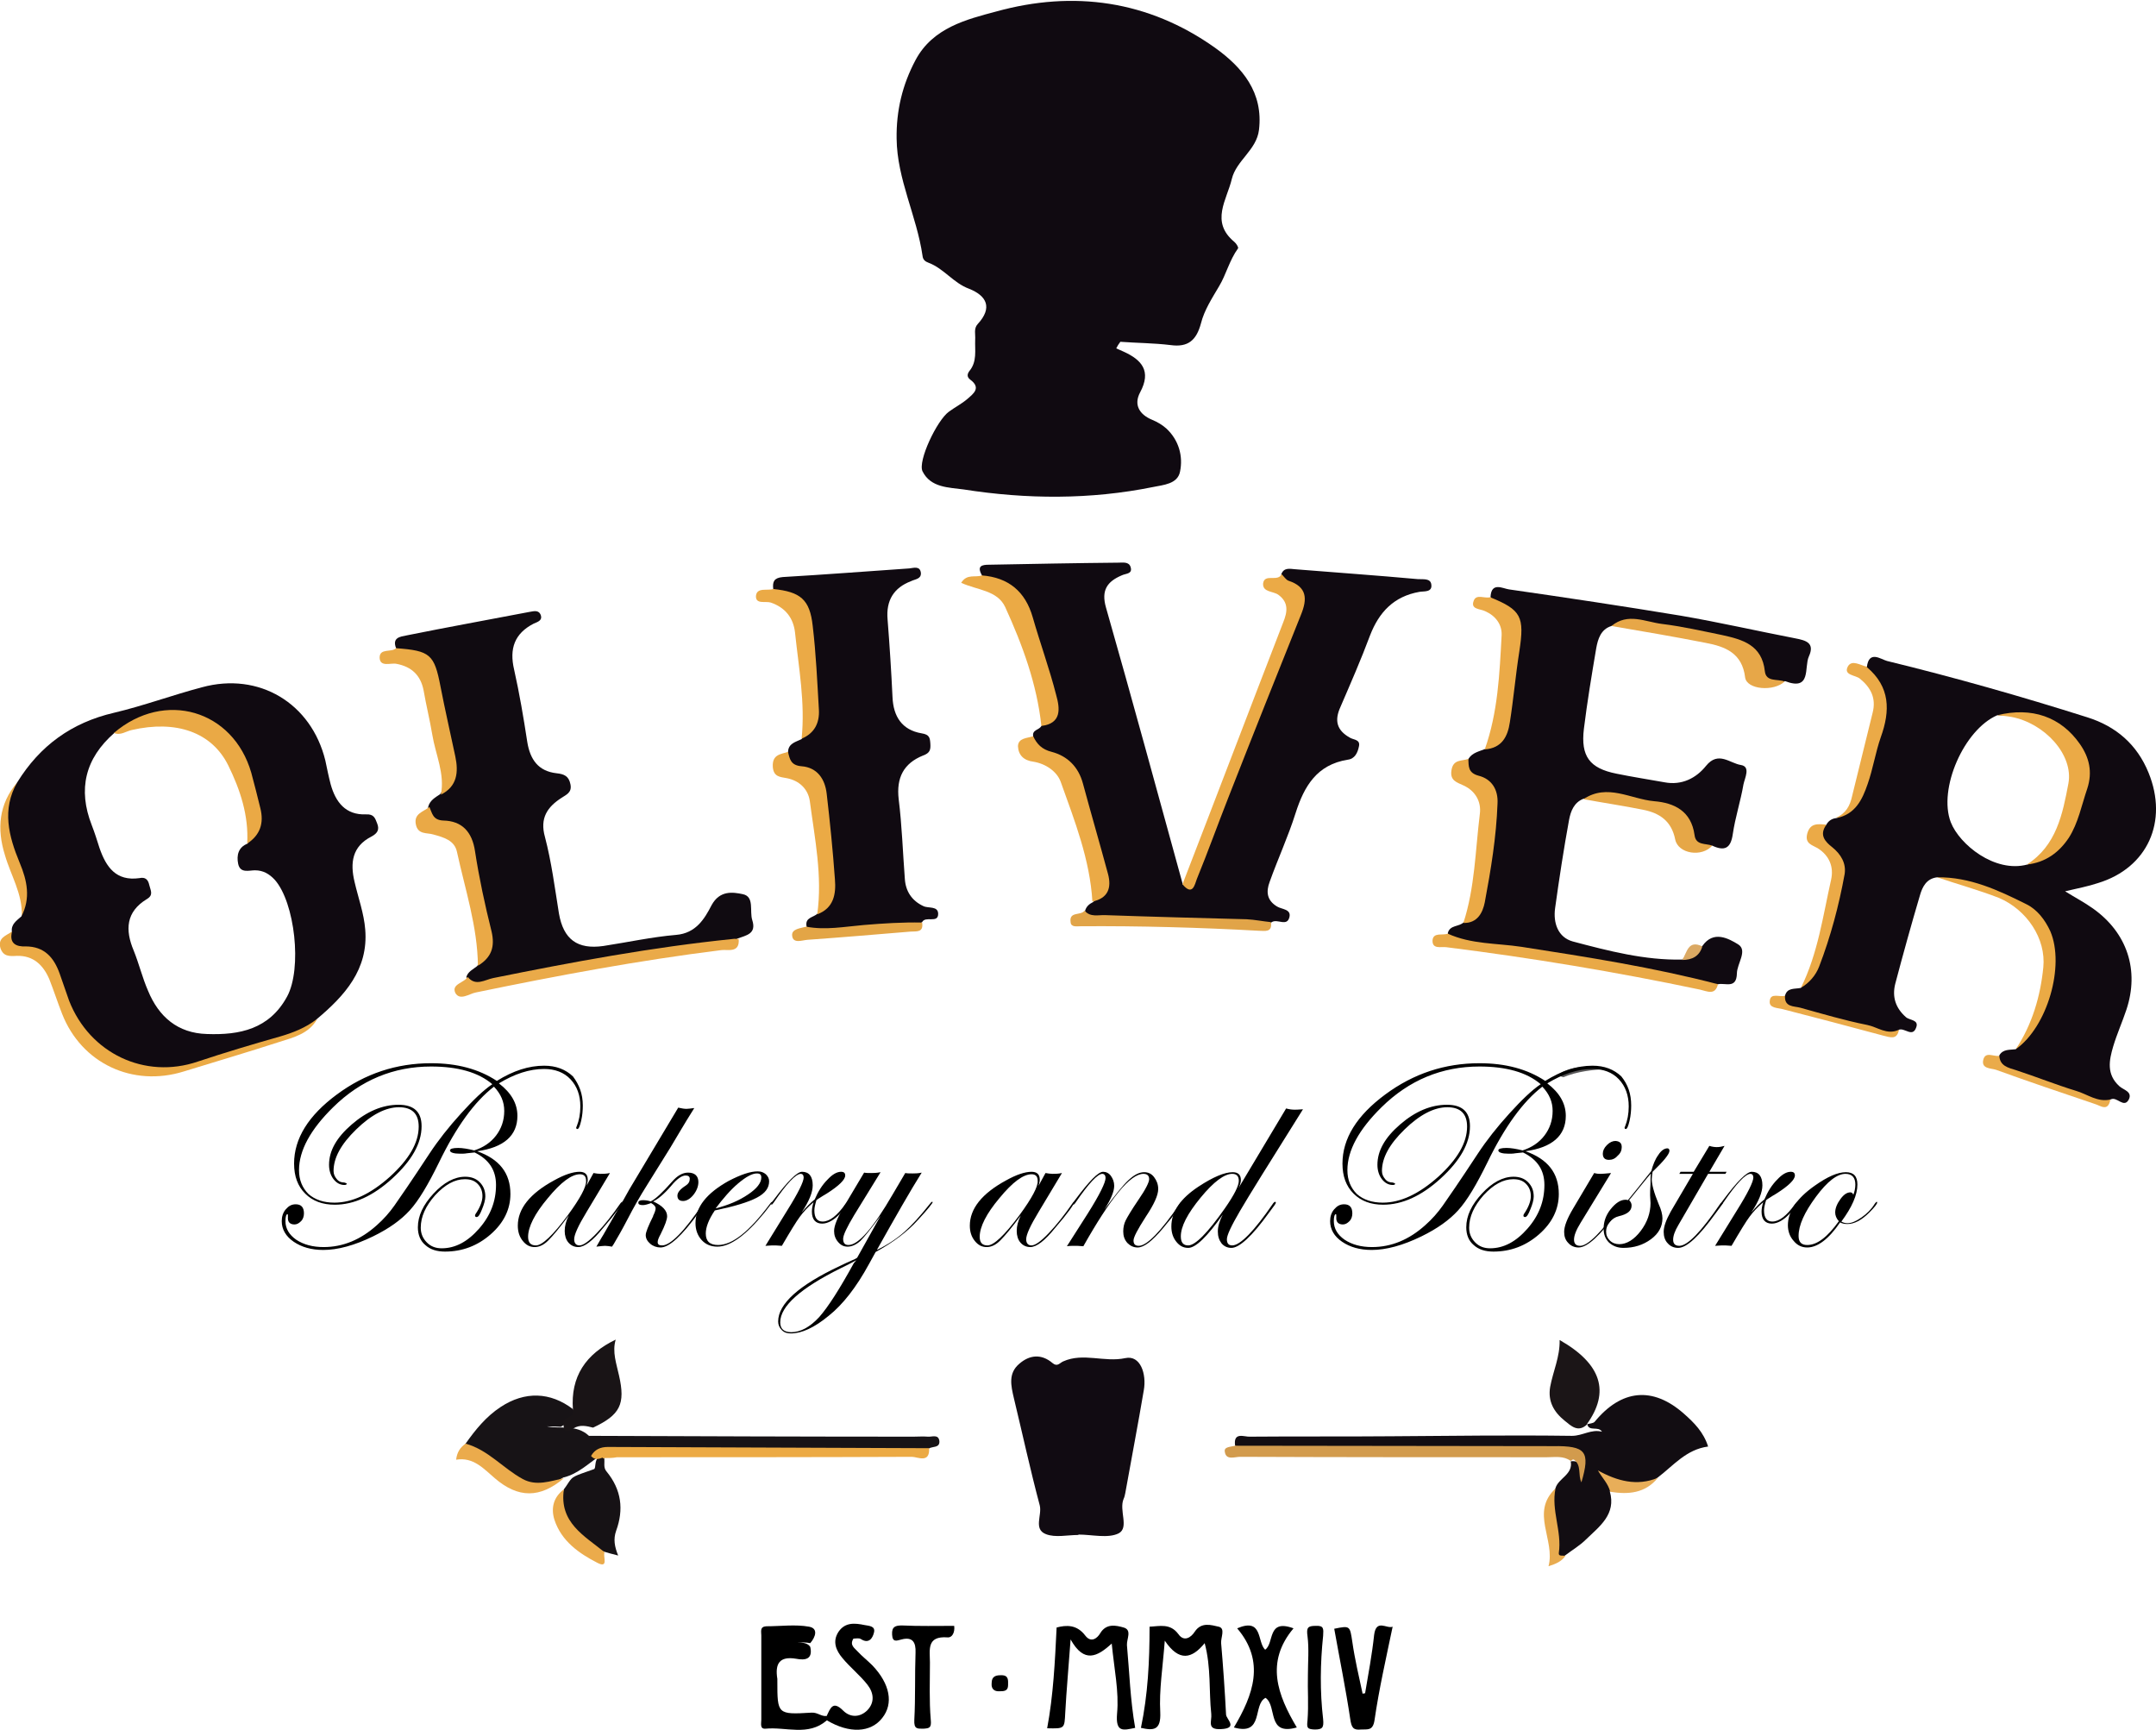 <?xml version="1.0" encoding="utf-8"?>
<!-- Generator: Adobe Illustrator 22.0.1, SVG Export Plug-In . SVG Version: 6.00 Build 0)  -->
<svg version="1.1" id="Capa_1" xmlns="http://www.w3.org/2000/svg" xmlns:xlink="http://www.w3.org/1999/xlink" x="0px" y="0px"
	 viewBox="0 0 524.2 420.6" style="enable-background:new 0 0 524.2 420.6;" xml:space="preserve">
<style type="text/css">
	.st0{fill:#100A11;}
	.st1{fill:#100B11;}
	.st2{fill:#110B12;}
	.st3{fill:#120D12;}
	.st4{fill:#171316;}
	.st5{fill:#EBAA45;}
	.st6{fill:#D29B4D;}
	.st7{fill:#EBAA46;}
	.st8{fill:#161215;}
	.st9{fill:#EAAA49;}
	.st10{fill:#E9A947;}
	.st11{fill:#191416;}
	.st12{fill:#EAA946;}
	.st13{fill:#1B1517;}
	.st14{fill:#EAAA46;}
	.st15{fill:#EBAA47;}
	.st16{fill:#ECAA44;}
	.st17{fill:#E7A748;}
	.st18{fill:#E1A448;}
	.st19{fill:#E6A747;}
	.st20{fill:#EBAB4C;}
	.st21{fill:#EAAA48;}
	.st22{fill:#EAAB4A;}
	.st23{fill:#E3A546;}
	.st24{fill:#EBAB4B;}
	.st25{fill:#E8AB4F;}
	.st26{fill:#E8AE59;}
	.st27{fill:#595859;}
	.st28{fill:#DBA963;}
	.st29{fill:#EAA945;}
</style>
<path class="st0" d="M271.4,84.7c0.6,0.3,1.2,0.5,1.8,0.8c4.4,2,6.8,4.7,4,9.9c-1.6,3-0.2,5.4,3,6.7c1.2,0.5,2.4,1.2,3.4,2.1
	c3,2.8,4.1,6.7,3.3,10.5c-0.6,3-4.1,3.2-6.5,3.7c-15.3,3.1-30.8,3-46.1,0.6c-3.6-0.5-8-0.4-10-4.4c-1.2-2.5,3.5-12.4,6.4-14.5
	c1.5-1.1,3.1-1.9,4.5-3.1c1.5-1.3,3.4-2.7,0.7-4.7c-0.8-0.6-0.8-1.3-0.2-2.1c1.9-2.3,1.3-5,1.4-7.6c0.1-1.3-0.4-2.7,0.6-3.8
	c3.7-4,2.2-6.9-2.1-8.6c-3.8-1.4-6.1-4.9-9.8-6.3c-0.8-0.3-1.4-0.7-1.5-1.7c-1.4-9.7-6.2-18.6-6.3-28.5c-0.1-6.8,1.4-13.1,4.6-19.1
	c4.2-7.9,12.5-9.9,19.6-11.8c18.8-5.2,37-2.7,53.2,8.8c6.7,4.8,11.8,10.9,10.7,20c-0.6,4.9-5.5,7.4-6.6,11.9
	c-1.2,5.1-5.3,10.4,0.6,15.3c0.5,0.4,1.1,1.4,0.9,1.6c-2.1,2.9-2.9,6.4-4.6,9.2c-1.7,2.9-3.6,5.8-4.4,9c-1.1,4.1-3.1,5.9-7.4,5.3
	c-4.1-0.5-8.2-0.5-12.2-0.8C272,83.6,271.7,84.1,271.4,84.7z"/>
<path class="st0" d="M251.2,179c-0.3-1.6,1.5-1.5,2-2.5c2.4-2.3,2.9-5,2-8.2c-1.7-5.9-3.2-11.8-5.3-17.6c-1.6-4.5-4-7.9-8.9-9.2
	c-1-0.2-1.9-0.7-2.3-1.7c-1.2-2.2,0-2.5,1.8-2.5c10.5-0.2,20.9-0.4,31.4-0.5c1.1,0,2.6-0.3,3,1.1c0.5,1.7-1.2,1.5-2.2,2
	c-3.5,1.5-5,3.6-3.8,7.8c6.4,22.4,12.5,44.9,18.7,67.4c2.7-1.1,3.2-3.7,4-6c7-18.9,14-37.7,22.2-56.1c2.5-5.5,0.6-9.3-2.3-13.3
	c0.6-1.8,2.1-1.4,3.4-1.3c9.9,0.8,19.9,1.5,29.8,2.4c1.2,0.1,3.1-0.3,3.3,1.3c0.3,2-1.9,1.6-2.9,1.8c-6.2,1.1-9.8,4.9-12,10.6
	c-2.2,5.9-4.7,11.6-7.2,17.4c-1.5,3.3-0.9,5.7,2.4,7.5c0.9,0.5,2.5,0.4,2.1,2.1c-0.3,1.5-1,3-2.7,3.2c-7.5,1.2-10.6,6.4-12.7,13
	c-1.8,5.7-4.3,11.1-6.3,16.7c-0.9,2.4-0.7,4.5,1.8,6c1.1,0.7,3.5,0.6,3,2.6c-0.6,2.4-2.9,0.3-4.3,1.2c-0.8,0.8-1.8,0.7-2.8,0.7
	c-12.5-0.1-25-1.1-37.6-1.1c-1.9,0-4.1,0.1-5-2.3c0.3-1.1,1-1.7,2-2.2c2.5-2.3,2.8-5,2.1-8.1c-1.4-6-3.2-11.8-4.8-17.7
	c-1.3-4.6-4-8-8.5-9.6C252.1,182.9,250.7,181.7,251.2,179z"/>
<path class="st0" d="M391.8,152.2c-2.6,0.8-3.3,3.2-3.7,5.4c-1.1,6.5-2.2,13.1-3,19.6c-0.8,6.7,1.4,9.6,7.9,10.9
	c3.9,0.8,7.8,1.4,11.7,2.1c4.2,0.8,7.7-1,10.1-4c3-3.7,5.8-0.6,8.5-0.2c2.4,0.4,0.9,3.2,0.6,4.7c-0.7,4.1-2,8-2.6,12.1
	c-0.5,3.5-2,4.2-5,2.8c-2.9,1.3-4.5-0.3-5.4-2.7c-1.6-4.2-4.9-6.1-9-6.8c-5.6-1-11-3.3-16.9-1.9c-2.3,0.9-3.1,3-3.5,5.1
	c-1.3,7.1-2.4,14.3-3.4,21.5c-0.5,3.6,0.7,7.1,4.3,8.1c8.7,2.3,17.5,4.6,26.6,4.4c1.6-1.1,3.1-2.4,4.9-3.3c2.7-3.9,6.4-1.8,8.7-0.4
	c2.4,1.5-0.3,4.7-0.3,7.1c-0.1,3.8-2.8,2.2-4.6,2.6c-5.6,0.9-10.7-1.4-15.9-2.5c-13.8-2.8-27.7-4.6-41.6-6.7
	c-2.8-0.4-6.5,0.5-8.2-3.2c0.5-2.1,2.8-1.5,3.9-2.7c2.8-2,3.9-5,4.4-8.1c0.9-5.7,1.7-11.4,2.4-17.2c0.5-4-0.1-7.6-4.3-9.6
	c-2.1-1-2.7-2.8-1.3-4.9c0.9-1.4,2.5-1.7,4-2.3c2.9-1.8,4.1-4.6,4.8-7.7c1.4-6.4,1.9-13,2.7-19.6c0.4-3-0.6-5.5-3.5-7
	c-1.2-0.6-2.4-1.1-2.7-2.7c0.2-3.7,3-2,4.5-1.8c13.9,2,27.9,4.1,41.8,6.4c9.3,1.6,18.5,3.7,27.8,5.5c2.6,0.5,4.8,1.1,3.3,4.4
	c-1.2,2.6,0.7,8.5-5.8,6c-3.3,1.4-5.1-0.3-6-3.2c-1.1-3.1-3.4-5-6.3-5.9c-8.9-2.5-18-4.2-27.3-5
	C393.4,151.6,392.5,151.9,391.8,152.2z"/>
<path class="st1" d="M96.3,157.6c-1-2.6,1-2.8,2.5-3.1c9.9-2,19.9-3.8,29.8-5.7c1.2-0.2,2.4-0.6,2.9,0.8c0.4,1.2-0.7,1.6-1.7,2
	c-4.7,2.4-6,6.1-4.8,11.2c1.3,5.8,2.3,11.7,3.2,17.6c0.7,4.3,2.7,7.1,7.1,7.6c1.9,0.2,3,0.7,3.4,2.7c0.4,2-1,2.5-2.2,3.3
	c-3.4,2.2-5.3,4.9-4,9.5c1.6,6.1,2.4,12.4,3.4,18.6c1.1,6.3,4.5,8.8,10.8,7.9c5.9-0.9,11.8-2.2,17.7-2.7c4.8-0.4,6.9-3.9,8.6-7.2
	c2-3.7,5.2-3.2,7.6-2.7c2.9,0.6,1.6,4.1,2.3,6.3c1.1,3.4-1.5,3.7-3.6,4.5c-4,2.6-8.7,1.8-13,2.5c-15.9,2.5-31.7,5.3-47.5,8.5
	c-1.8,0.4-4.7,2.3-5.4-1.7c0.4-1.3,1.6-1.8,2.6-2.6c1.1-1.5,1.9-3.3,1.8-5.1c-0.6-8.6-2.4-17-4.9-25.2c-0.7-2.4-3-3.4-5.4-3.9
	c-2.4-0.6-3.9-1.8-3.4-4.5c0.4-1.6,1.7-2.3,2.9-3.1c2.3-2.9,2.7-6.2,2-9.8c-1.1-5.8-2.5-11.6-3.7-17.4c-0.7-3.6-2.4-6.1-6.2-6.7
	C98.2,159,97.1,158.5,96.3,157.6z"/>
<path class="st0" d="M191.6,182.8c0.1-2.1,1.9-2.4,3.3-3.1c2.3-3.4,3.1-7.2,2.8-11.3c-0.4-4.9-1.1-9.8-1.2-14.8
	c-0.1-5.7-4.4-8-8.5-10.4c-0.2-1.8,0.2-2.7,2.3-2.9c10.3-0.6,20.6-1.4,30.8-2.1c1-0.1,2.6-0.7,2.8,1.1c0.1,1.5-1.4,1.5-2.4,2
	c-4.2,1.6-6.1,4.7-5.7,9.3c0.5,6.3,0.9,12.6,1.2,18.9c0.2,4.7,2.3,8,7.1,8.8c1.9,0.3,2,1.1,2.1,2.5c0.1,1.5-0.1,2.3-1.8,2.9
	c-4.7,1.9-6.5,5.4-5.9,10.6c0.8,6.4,1,12.9,1.5,19.4c0.2,3,1.7,5.3,4.5,6.6c1.2,0.6,3.6-0.1,3.6,1.9c0,2.4-3.1,0.4-3.9,2
	c-2.8,2-6.1,1.1-9.1,1.4c-5.1,0.5-10.1,1.1-15.2,1.3c-1.6,0.1-3.4,0.8-3.8-1.7c-0.4-2.2,1.7-2.1,2.7-3.1c2.4-2.4,3.2-5.5,2.8-8.7
	c-0.8-6.3-0.6-12.6-1.8-18.9c-0.6-3.4-2-5.9-5.5-7C191.9,186.9,190.6,185.5,191.6,182.8z"/>
<path class="st2" d="M262.2,373.2c-2.7,0-5.6,0.7-7.9-0.2c-3.1-1.2-0.9-4.6-1.5-7c-2.3-8.6-4.2-17.4-6.3-26.1c-0.7-3-1.4-6,1.3-8.3
	c2.5-2.2,5.4-2.5,8.1-0.2c1.2,1,1.7,0,2.6-0.4c4.9-2.2,10,0.3,15.1-0.8c3.7-0.8,5.2,3.9,4.5,7.8c-1.4,8.3-3,16.6-4.5,25
	c-0.1,0.5-0.2,1-0.4,1.4c-1.2,2.8,1.4,7-1.2,8.4c-2.6,1.3-6.5,0.3-9.8,0.3C262.2,373.1,262.2,373.1,262.2,373.2z"/>
<path class="st3" d="M300.3,351.5c-0.5-3.5,2.3-2.1,3.6-2.2c11.5-0.1,22.9,0,34.4-0.1c14.6-0.1,29.3-0.3,43.9-0.1
	c2.6,0,4.7-1.7,7.3-1c-0.9-1.5-3.2,0.1-3.6-1.9l-0.1,0.1c0.6-0.2,1.5-0.2,1.9-0.6c6.5-7.9,14.1-8.7,21.7-2c2.5,2.2,4.8,4.5,5.9,8
	c-5.3,0.7-8.4,4.6-12.2,7.5c-3,2.3-6.4,2.8-9.9,1.4c-3.1-1.3-0.8,1.7-1.8,2c1.6,5.6-2.5,8.5-5.8,11.7c-1.5,1.5-3.4,2.6-5.1,3.9
	c-0.9,0.4-2.4,0.9-2.4-0.3c-0.2-5.4-2.8-10.8,0.1-16.1c0.7-2.4,4.3-3.3,3.7-6.5c1.2-0.2,2,0.2,2.9,1.4c-0.6-4-3.6-4-6.6-4
	c-20.8,0-41.5,0-62.3,0c-3.5,0-7,0-10.5,0C303.7,352.8,301.8,352.9,300.3,351.5z"/>
<path class="st4" d="M113.2,351c2.4-3.4,5-6.6,8.5-8.9c5.9-3.9,12.1-3.7,17.6,0.5c1.9,3.3-1.5,3.1-2.9,4.3c-1.3-0.1-2.6-0.1-3.4-0.1
	c3.1,0.7,7.1-0.6,10.2,2.3c26.3,0.1,52.6,0.2,78.9,0.2c1.2,0,2.3-0.1,3.5,0c1,0.1,2.6-0.7,2.8,1.1c0.1,1.7-1.7,1.2-2.6,1.8
	c-1.9,1.6-4.1,1-6.2,1c-22.6,0-45.2,0-67.9,0c-2,0-4-0.5-5.8,0.7c-2.8,1.9-5.3,4.4-8.8,5.3l-0.1,0c-5.1,3.2-10,3-14.6-1.1
	c-2.4-2.1-4.9-4-8-4.9C113.7,353.1,112.1,352.7,113.2,351z"/>
<path class="st5" d="M2.9,226.5c0.8,1.4,1.1,2.9,3.6,2.4c4.3-0.9,6.9,1.6,8.5,5.2c1.1,2.4,1.9,4.9,2.8,7.4
	c4.9,13.3,17.2,19.5,30.5,15.3c9.6-3,19.2-6,28.8-9c-2,3.5-5.6,4.4-9.1,5.5c-7.7,2.5-15.5,4.8-23.3,7.2c-12.5,3.9-24.9-2-29.6-14
	c-1.1-2.8-2-5.6-3.1-8.4c-1.5-3.5-3.9-5.8-7.9-5.7c-1.8,0.1-3.3,0.2-4-1.9C-0.6,228,1.5,227.5,2.9,226.5z"/>
<path class="st6" d="M300.3,351.5c25.6,0,51.2,0.1,76.8,0.1c0.2,0,0.3,0,0.5,0c8-0.1,9.1,1.3,6.9,8.8c-0.9-1.8,0.1-4.1-1.8-5.5
	c-0.1-0.1-0.3,0-0.4,0c-0.1,0.1-0.2,0.2-0.4,0.3c-1.8-1.3-3.8-0.9-5.8-0.9c-24.9,0-49.8,0-74.6-0.1c-1.3,0-3.4,0.9-3.7-1.2
	C297.5,351.7,299.3,351.8,300.3,351.5z"/>
<path class="st7" d="M311.6,139.6c0.6,0.6,1.1,1.4,1.7,1.6c4.5,1.5,4.6,4.4,3,8.3c-5.9,14.7-11.8,29.5-17.6,44.3
	c-2.6,6.6-5,13.3-7.7,19.9c-0.5,1.3-1,4.3-3.5,1.3c8.2-21.2,16.3-42.5,24.5-63.7c1-2.5,1.4-4.8-1.2-6.7c-1.3-0.9-3.8-0.6-3.7-2.7
	C307.4,139.3,310.7,141.6,311.6,139.6z"/>
<path d="M292.9,399.5c-3.1,3.8-6.2,4.6-9.7-0.6c-0.5,6.6-1.4,12-1.1,17.4c0.2,4.4-1.6,4.5-4.7,3.8c1.7-8.1,2.1-16.2,2.1-24.6
	c2.4-0.1,5-0.9,7,1.8c1.4,2,3.1,0.8,4-0.6c1.6-2.4,4-1.6,5.8-1.2c1.7,0.4,0.5,2.6,0.6,4c0.5,5.8,0.9,11.6,1.2,17.4
	c0.1,1.1,3,3.3-1.2,3.5c-3.6,0.2-2.2-1.9-2.4-3.7C293.9,411.2,294.5,405.5,292.9,399.5z"/>
<path d="M276,420.1c-2.9,0.6-4.8,1.2-4.4-3.5c0.5-5.3-0.7-10.8-1.3-17c-3.5,3.2-6.7,4.9-10-1c-0.5,6.9-1,12.3-1.3,17.8
	c-0.2,3.9-0.1,3.9-4.4,3.8c1.5-8,1.9-16.2,2.3-24.5c2.3-0.6,4.9-0.8,7,2c1.4,1.8,2.9,0.6,3.6-0.6c1.5-2.5,3.9-1.9,5.7-1.4
	c2.1,0.6,0.7,2.8,0.8,4.3C274.6,406.5,274.8,413.3,276,420.1z"/>
<path class="st5" d="M471,213.3c0.9-1,2.1-1.2,3.2-1c7.2,1.2,14.4,2.8,20.4,7.2c4.8,3.5,7.1,8.6,6.8,14.7c-0.3,6.1-2.6,11.6-4.9,17
	c-1,2.4-3.3,4.2-6.4,3.9c4-6,6-12.9,6.7-19.9c0.7-7-4-14-10.8-16.9C481.1,216.4,476,215,471,213.3z"/>
<path class="st8" d="M137.1,362.1c0.4-0.5,0.7-1,1.1-1.6c1.1-1.6,1.1-1.5,6.2-3.3c0.6-0.2,0-2.3,1.3-3c0.5-0.2,0.9-0.1,1.2,0.3
	c0.2,1.1-0.3,2.3,0.6,3.3c3.6,4.4,4.2,9.2,2.3,14.4c-0.7,2-0.4,3.8,0.5,6c-1.5-0.4-2.4-0.6-3.3-0.9
	C138.8,375,134.8,368.7,137.1,362.1z"/>
<path class="st7" d="M251.2,179c0.9,1.9,2.1,3.2,4.5,3.8c3.8,1,6.5,3.6,7.6,7.7c2,7.4,4.1,14.6,6.1,22c0.9,3.4,0,5.9-3.8,6.7
	c-0.6-10.2-4.3-19.6-7.7-29.1c-0.9-2.5-3.6-4.4-6.6-4.9c-2.4-0.3-3.7-1.6-3.8-3.8C247.6,179.4,249.7,179.5,251.2,179z"/>
<path class="st5" d="M238.7,139.9c6.5,0.5,10.6,3.9,12.4,10.2c1.8,6.3,4.1,12.6,5.7,18.9c0.9,3.2,1.4,6.9-3.6,7.5
	c-1.1-10.2-4.6-19.7-8.8-28.9c-1.9-4.1-6.8-4.1-10.7-5.9C235.1,139.4,237.2,140.5,238.7,139.9z"/>
<path d="M197,400.4c0.7,3.1-1.3,3.3-3.4,2.9c-4.1-0.7-5.2,1.2-4.6,4.9c0,0.2,0,0.3,0,0.5c0,8.1,0,8.2,8.3,7.7c1.5-0.1,2.4,1,3.7,0.8
	c0.2,0.2,0.3,0.5,0.2,0.7c0,0.2-0.1,0.4-0.2,0.4c-4.5,3.9-9.9,1.5-14.9,2c-1.4,0.1-1-1.3-1-2.2c0-6.8,0-13.6,0-20.5
	c0-0.9-0.4-2.1,1.2-2.2c3.5,0,7.1-0.5,10.4,0.1c2.3,0.4,1.6,2.5,0.3,4c-1-0.2-2-0.2-3.1-0.2C195.2,399.4,196.3,399.4,197,400.4z"/>
<path class="st9" d="M113.7,237.5c1.9,2.4,4.2,0.7,6.2,0.3c19.3-3.9,38.6-7.5,58.2-9.5c0.5-0.1,1,0,1.5,0c0.3,3.5-2.7,2.5-4.2,2.7
	c-20.1,2.5-39.9,6.2-59.7,10.3c-1.6,0.3-3.9,2.1-5,0.1C109.7,239.2,112.9,239,113.7,237.5z"/>
<path d="M331.9,411.7c0.8-4.7,1.7-9.5,2.2-14.2c0.5-4,3.1-1.4,4.5-2c-1.6,7.7-3.3,15.1-4.4,22.7c-0.4,2.7-1.7,2.2-3.3,2.3
	c-1.9,0.2-2.3-0.5-2.6-2.5c-1.1-7.4-2.6-14.7-3.9-22c3.9-0.8,3.8-0.7,4.4,3.2c0.6,4.2,1.6,8.4,2.5,12.6
	C331.5,411.7,331.7,411.7,331.9,411.7z"/>
<path class="st10" d="M352,227c5.7,2.6,11.9,2.3,17.9,3.2c16.1,2.5,32.1,5,47.8,9.1c-0.7,2.8-2.6,1.7-4.4,1.3
	c-20.4-4.3-40.9-7.7-61.6-10.3c-1.3-0.2-3.5,0.6-3.4-1.7C348.5,226.6,350.7,227.5,352,227z"/>
<path d="M314.5,395.9c-6.9,8.2-3.9,16.2,0.8,24.1c-7.4,2.1-4.7-5.2-7.6-7.2c-3.2,1.6-0.3,9.3-7.7,7.2c4.7-7.9,7.7-16,0.8-24.1
	c6.3-2.7,4.8,3.3,6.8,5.2C309.9,399.5,308,393.5,314.5,395.9z"/>
<path class="st11" d="M137,346.5c-0.7-2.2,3.1-1.6,2.3-3.8c-0.6-8,3.1-13.5,10.4-17c-0.9,3,0.2,5.9,0.8,8.7c1.6,7,0.3,9.6-6.3,12.7
	c-1.6-0.4-3.2-0.8-4.8,0.2C138.6,347.8,137.2,348.6,137,346.5z"/>
<path class="st12" d="M104.4,196.2c0.7,1.5,0.8,3.2,3.4,3.3c4.5,0.1,7,2.7,7.7,7.5c1,6.5,2.4,13,4,19.4c0.9,3.8,0,6.4-3.3,8.4
	c-0.1-9.5-3.1-18.5-5.1-27.7c-0.6-2.8-3.2-3.5-5.7-4.2c-1.6-0.5-3.8,0.1-4.3-2.5C100.6,197.8,102.9,197.4,104.4,196.2z"/>
<path class="st13" d="M385.9,346.3c-2.2,2.1-3.9,0.4-5.5-0.9c-2.6-2.1-4.1-4.7-3.5-8.2c0.7-3.8,2.4-7.3,2.3-11.4
	c10.2,5.8,12.3,12.6,6.6,20.5C385.8,346.5,385.9,346.3,385.9,346.3z"/>
<path class="st14" d="M96.3,157.6c8.3,0.6,9.3,1.5,10.8,9.3c1.1,5.7,2.4,11.3,3.6,17c0.8,3.8,0.5,7.3-3.5,9.3
	c1-5.1-1.3-9.7-2.1-14.6c-0.6-3.6-1.5-7.2-2.1-10.7c-0.7-3.7-2.9-5.8-6.6-6.5c-1.4-0.3-4,0.9-4.1-1.5
	C92.3,157.5,95.2,158.7,96.3,157.6z"/>
<path class="st15" d="M444,200.5c-0.1,1.9,0.2,3.2,2.3,4.3c3.5,1.8,4.4,5.1,3.5,8.9c-1.6,6.4-3.1,12.8-4.9,19.2
	c-1,3.5-2.5,6.9-7,7.2c4.1-8.3,5.3-17.3,7.3-26.2c0.7-3.1-0.4-5.9-3.3-7.7c-1.4-0.8-3.1-1.1-2.5-3.5
	C440.1,200.1,441.9,200.3,444,200.5z"/>
<path class="st5" d="M191.6,182.8c0.4,1.8,0.7,3.3,3.3,3.5c3.8,0.3,5.7,3.1,6.1,6.7c0.8,6.9,1.5,13.8,2,20.8c0.3,3.6-0.3,7-4.3,8.5
	c1.3-9.3-0.6-18.4-1.8-27.5c-0.4-2.9-2.5-5-5.6-5.6c-1.6-0.3-3.2-0.3-3.4-2.7C187.7,183.4,189.8,183.4,191.6,182.8z"/>
<path class="st7" d="M188,143.2c6.6,0.7,8.9,2.5,9.6,9c0.8,6.7,1.1,13.5,1.5,20.3c0.2,3.3-1.1,5.8-4.2,7.1
	c0.9-8.7-0.7-17.2-1.6-25.8c-0.4-3.6-2.4-6.1-5.9-7.3c-1.3-0.4-3.7,0.5-3.6-1.6C184,142.7,186.6,143.7,188,143.2z"/>
<path class="st15" d="M453.9,162.1c5.9,2.7,7.4,5.2,6.1,11.2c-1.4,6.4-3.1,12.8-5,19.1c-1.2,4.1-3.8,6.8-8.6,6.4
	c2.4-1,3.4-2.9,3.9-5.2c1.7-6.8,3.3-13.5,5-20.3c0.9-3.5-0.4-6.1-3.1-8.3c-1.1-0.9-4.1-0.8-2.9-3
	C450.3,160.3,452.4,161.8,453.9,162.1z"/>
<path class="st15" d="M362.3,145.2c7.6,3.1,8.4,4.7,7.1,13.2c-0.9,5.7-1.4,11.5-2.3,17.2c-0.5,3.4-1.9,6.3-6.1,6.6
	c3.2-9,3.6-18.4,4.1-27.8c0.1-2.6-1.5-4.7-4-5.8c-1.2-0.6-3.6-0.4-2.8-2.5C358.9,144.3,361,145.6,362.3,145.2z"/>
<path class="st7" d="M357,184.5c0.1,1.8-0.1,3.4,2.5,4.1c3.2,0.8,4.8,3.4,4.6,6.8c-0.3,8.1-1.6,16-3.1,24c-0.5,2.5-1.8,5.1-5.2,5
	c2.8-8.6,2.9-17.6,4-26.5c0.4-3-1.1-5.6-3.9-6.9c-1.7-0.8-3.4-1.2-3-3.7C353.3,184.5,355.5,185.1,357,184.5z"/>
<path class="st16" d="M147,354.5l-0.3,0.1l-0.2-0.2c-1,0.4-1.9,0.6-2.8-0.4c0.9-1.6,2.3-2.2,4.1-2.2c26,0.1,52,0.2,78.1,0.3
	c0.2,3.8-2.8,2.1-4.2,2.1c-23.9,0.1-47.8,0.1-71.7,0.1C149,354.5,148,354.5,147,354.5z"/>
<path d="M201.1,418.3c0-0.4,0-0.7-0.1-1.1c0.9-1.9,1.5-3.8,4-1.3c1.7,1.7,4,1.7,5.8,0c2-2,1.6-4.4,0.1-6.3c-1.8-2.3-4.2-4.2-6.1-6.5
	c-1.5-1.8-2.5-4-0.9-6.4c1.6-2.3,3.9-2.1,6.3-1.6c1,0.2,2.7,0.2,2.3,1.8c-0.3,1.3-1.2,2.9-3.2,1.6c-0.5-0.3-1.2-0.1-1.8-0.1
	c-1,1.6,0.3,2.3,1,3.1c1.1,1.2,2.4,2.2,3.6,3.4c4.3,4.5,5.2,9.3,2.4,12.8C211.7,421.3,206.5,421.5,201.1,418.3z"/>
<path class="st17" d="M391.8,152.2c4-3.3,8.2-1,12.3-0.5c4.9,0.6,9.7,1.7,14.6,2.7c5,1.1,9.7,2.4,10.4,8.8c0.3,2.7,3.1,1.8,4.8,2.5
	c-2.6,2.5-9.2,2-9.6-1c-0.7-5.9-4.8-7.5-9.6-8.4C407.1,154.8,399.4,153.5,391.8,152.2z"/>
<path d="M232,395.3c0.2,1.6-0.5,2.9-1.6,2.8c-5.2-0.4-4.3,3.1-4.3,6.1c0,4.6-0.2,9.3,0.2,13.9c0.2,2-0.3,2.1-1.8,2.2
	c-1.5,0-2.3,0.1-2.2-2.1c0.3-5.5,0.1-11,0.3-16.4c0.1-2.5-0.7-3.9-3.4-3.2c-1.2,0.3-2.2,0.8-2.3-1.2c-0.1-1.9,0.8-2.2,2.4-2.2
	C223.5,395.4,227.8,395.3,232,395.3z"/>
<path class="st18" d="M263.7,221.4c1.4,1.7,3.4,1,5.1,1.1c11.4,0.4,22.9,0.7,34.3,1c2,0.1,3.9,0.5,5.9,0.7c0.4,2.6-1.5,2.1-2.9,2.1
	c-14.5-0.8-28.9-1.2-43.4-1.1c-0.9,0-2.3,0.3-2.4-1C259.9,221.5,262.8,222.7,263.7,221.4z"/>
<path class="st19" d="M385,194.3c5.8-3.9,11.5,0,17.2,0.5c4.9,0.4,9,2.4,9.8,8.2c0.3,2.6,2.7,2,4.3,2.6c-2.5,2.9-8.3,2-9-1.5
	c-0.9-4.5-3.8-6.4-7.7-7.2C394.7,195.9,389.8,195.2,385,194.3z"/>
<path class="st15" d="M4.2,190.2c-2.5,8,0.4,15.2,3.1,22.4c1.4,3.8,1.8,7.4-2,10.1c0.2-5.4-2.7-9.9-4.1-14.8
	C-0.8,201.5-0.3,195.5,4.2,190.2z"/>
<path class="st20" d="M113.2,351c5.5,1.5,9.1,6,13.9,8.6c3.3,1.8,6.7,0.5,10-0.2c-5.8,4.9-11.1,4.9-16.8,0c-2.7-2.3-5.2-5.2-9.4-4.5
	C111.1,353.1,111.9,351.9,113.2,351z"/>
<path d="M318,407.2c0-3.1,0.3-6.3-0.1-9.4c-0.3-2.1,0.1-2.5,2-2.5c2-0.1,1.9,0.7,1.8,2.4c-0.7,6.7-0.8,13.5,0,20.3
	c0.2,2.1-0.2,2.5-2.1,2.5c-1.8-0.1-1.9-0.4-1.7-2.2C318.2,414.5,317.9,410.9,318,407.2C318,407.2,318,407.2,318,407.2z"/>
<path class="st21" d="M434,242.1c7.8,3.6,16.4,4.4,24.4,7.2c1.1,0.4,2.2,0.7,3.3,1.1c-0.5,2.5-2.1,1.8-3.8,1.4
	c-8.1-2.2-16.2-4.3-24.3-6.4c-1.3-0.4-3.6-0.2-3.3-2.1C430.5,241.3,432.7,242.5,434,242.1z"/>
<path class="st22" d="M486.1,256.7c3.9,3.4,9.1,3.6,13.6,5.6c4.4,1.9,9,3.4,13.4,5.1c-0.6,3-2.4,1.4-3.8,1c-8-2.7-16-5.4-24-8.3
	c-1.2-0.4-3.6-0.2-3.1-2.4C482.7,255.5,484.8,257,486.1,256.7z"/>
<path class="st23" d="M196,225.3c4.7,0.9,9.3,0,14-0.4c4.7-0.4,9.5-0.7,14.2-0.6c0.4,2.5-1.4,2.1-2.8,2.2c-8.4,0.7-16.7,1.4-25.1,2
	c-1.3,0.1-3.5,1-3.7-1C192.4,225.8,194.7,225.7,196,225.3z"/>
<path class="st24" d="M137.1,362.1c-1.2,8.1,5,11.3,9.9,15.3c-0.5,0.9,1.1,4-1.7,2.6c-4.5-2.3-8.8-5.3-10.5-10.5
	C133.9,366.6,134.6,364,137.1,362.1z"/>
<path class="st25" d="M378.2,361.9c-1.1,5.3,1.6,10.4,0.8,15.7c-0.1,0.9,1,0.5,1.6,0.7c-0.9,1.3-2.2,1.9-4.1,2.5
	C378.2,374.4,372,367.7,378.2,361.9z"/>
<path class="st26" d="M391.5,362.7c-0.5-2-1.9-3.3-3-5.2c4.7,2.6,9.5,3.9,14.6,1.8C400,363.1,395.9,363.4,391.5,362.7z"/>
<path class="st27" d="M380.1,261.9c3.4-1.4,7-1.8,10.7-2c-4.4-0.9-8.6-0.9-12.3,1.5C379,261.6,379.6,261.7,380.1,261.9z"/>
<path d="M241.1,409.3c0-1.9,1.2-2,2.4-2c1.8,0,1.6,1.3,1.6,2.4c0,1.4-0.9,1.5-2,1.5C241.7,411.3,241,410.6,241.1,409.3z"/>
<path class="st28" d="M413.9,230.1c-0.7,2.4-2.5,3.3-4.9,3.3C410.2,231.6,410.4,228.4,413.9,230.1z"/>
<path class="st0" d="M522.4,187.9c-2.8-6.9-7.9-11.3-14.9-13.5c-16.1-5.1-32.3-9.7-48.7-13.7c-1.5-0.4-4.4-2.7-4.9,1.5
	c5.7,4.8,5.7,10.6,3.4,17c-1.3,3.7-1.9,7.7-3.2,11.4c-1.3,3.8-3,7.4-7.6,8.3c-1.1,0.1-2,0.7-2.5,1.7c-1.7,2.4-0.3,4,1.5,5.4
	c2.1,1.7,3.4,3.9,3,6.5c-1.4,7.7-3.4,15.2-6.2,22.5c-0.8,2.1-2.4,4-4.5,5.2c-1.5,0.3-3.3-0.1-3.8,1.9c-0.2,2.8,2.2,2.5,3.7,2.9
	c5.4,1.5,10.8,3.1,16.3,4.2c2.5,0.5,4.8,2.5,7.6,1.2c1.4-0.7,3.4,2,4.3-0.6c0.7-1.9-1.6-1.7-2.5-2.5c-2.5-2.2-3.4-4.9-2.6-8.1
	c1.9-7.2,3.9-14.4,6-21.5c0.6-2.1,1.6-4.1,4.2-4.4c7.9-0.1,14.8,3.1,21.6,6.5c2.7,1.3,4.6,3.8,5.9,6.6c3.6,8.4-0.7,23.3-8.4,28.7
	c-1.4,0.2-3.1-0.1-4,1.5c0.1,2.6,2.2,3,4.1,3.6c4.9,1.6,9.6,3.5,14.5,5c2.8,0.8,5.3,2.9,8.5,2.1c1.5-0.8,3.2,2.3,4.4,0
	c0.9-1.9-1.3-2.3-2.3-3.2c-3.2-2.9-2.5-6.3-1.5-9.7c0.9-3,2.2-5.9,3.2-8.9c3.2-9.6,0.2-18.7-8.1-24.6c-2.1-1.5-4.4-2.7-6.8-4.2
	c3-0.7,5.6-1.2,8-2C522.2,211,527.2,199.7,522.4,187.9z M502.8,197c-1.8,5.6-3.4,11.2-9.9,13.2c-7.9,2.1-16.5-4.9-18.6-10.3
	c-3.1-8.1,3.2-22.5,11.3-26C500,173.7,507.2,183.4,502.8,197z"/>
<path class="st7" d="M492.8,210.2c7.2-4.6,8.7-12.3,10.1-19.7c1.3-7-5.8-14.7-13.9-16.2c-1.1-0.2-2.3-0.3-3.4-0.4
	c8.4-2.1,15.5,0.4,20.1,7c2.3,3.3,3.1,6.8,1.8,10.8c-1.4,4.1-2.2,8.4-4.5,12C500.6,207.3,497.3,209.7,492.8,210.2z"/>
<path class="st0" d="M91.7,200.2c-0.5-1.3-0.8-2.3-2.7-2.2c-5,0.2-7.4-3-8.6-7.3c-0.5-1.9-0.9-3.9-1.3-5.8
	c-3.4-13.9-16.1-21.6-30-17.8c-7.2,1.9-14.2,4.5-21.4,6.2c-10.3,2.4-18,8-23.5,16.9c-3.8,6.6-2.1,13.1,0.6,19.6
	c1.8,4.3,2.7,8.6,0.4,13c-1.1,1-2.6,1.9-2.3,3.8c-0.7,2.9,1.2,3.6,3.3,3.5c4.6,0,6.9,2.7,8.3,6.6c0.8,2.2,1.5,4.4,2.3,6.6
	c5,12.8,18.4,19.2,31.3,14.8c6.6-2.2,13.3-4.2,20-6.1c3.1-0.9,6.2-2.1,8.9-4.2c6.8-5.7,12.6-12.1,11.8-21.8
	c-0.3-3.9-1.7-7.7-2.6-11.6c-1.1-4.6-0.6-8.6,4.1-11C91.8,202.6,92.3,201.7,91.7,200.2z M69.8,242.3c-4.3,7.9-11.5,9.4-19.5,9.1
	c-7.1-0.2-11.7-4.2-14.3-10.5c-1.4-3.2-2.2-6.6-3.5-9.8c-2.1-5-1.9-9.4,3.2-12.5c1.7-1,0.9-2.1,0.6-3.4c-0.3-1.4-1-2-2.4-1.7
	c-5.7,0.8-8.1-2.7-9.7-7.3c-0.6-1.9-1.2-3.8-1.9-5.6c-3.4-8.7-1.6-16.2,5.5-22.4c4.9-2,9.8-4,15.4-2.6c7.1,1.9,12.4,5.8,14.8,12.8
	c1.9,5.3,5.2,10.6,2.2,16.7c-2.3,0.9-2.7,2.9-2.3,4.9c0.5,2.4,2.6,1.6,4.1,1.6c2,0,3.5,0.9,4.8,2.3
	C71.7,219.4,73.5,235.5,69.8,242.3z"/>
<path class="st29" d="M60.1,205.1c0.4-6.8-1.7-13.1-4.6-19c-4-8.1-12.7-11.1-23.5-8.6c-1.4,0.3-2.7,1.4-4.3,0.7
	c12.3-10.5,29-5.6,33.4,9.7c0.8,2.9,1.5,5.8,2.2,8.6C64.2,200.1,63.3,203,60.1,205.1z"/>
<path d="M141.7,268.8c0,1.1-0.1,2.4-0.4,3.7s-0.6,2-0.9,2c-0.2,0-0.3-0.1-0.3-0.3c0-0.1,0-0.2,0.1-0.3c0.6-1.5,0.9-3.1,0.9-4.9
	c0-2.7-0.8-4.9-2.4-6.6c-1.6-1.7-3.8-2.5-6.4-2.5c-3.6,0-7.2,1.2-11,3.5c3,2.3,4.5,4.9,4.5,7.9c0,4.8-3.3,7.7-9.8,8.6
	c5.4,1.9,8.1,5.3,8.1,10.4c0,3.7-1.6,7-4.8,9.8c-3.2,2.8-6.9,4.2-11.1,4.2c-2,0-3.6-0.5-4.8-1.6c-1.2-1-1.8-2.5-1.8-4.3
	c0-2.8,1.3-5.5,3.8-8.2s5.1-4.1,7.7-4.1c1.4,0,2.6,0.4,3.5,1.3c0.9,0.9,1.4,2,1.4,3.5c0,0.8-0.3,1.9-0.8,3.1
	c-0.5,1.3-0.9,1.9-1.3,1.9c-0.2,0-0.4-0.1-0.4-0.3c0-0.1,0-0.2,0.1-0.4c1.1-1.6,1.7-3.1,1.7-4.4c0-1.2-0.4-2.2-1.2-3
	c-0.8-0.8-1.8-1.1-3.1-1.1c-2.4,0-4.8,1.3-7.2,3.9c-2.3,2.6-3.5,5.2-3.5,7.9c0,1.4,0.5,2.6,1.5,3.6c1,1,2.2,1.4,3.6,1.4
	c3.3,0,6.3-1.6,9.1-4.8c2.8-3.2,4.1-6.7,4.1-10.6c0-3.6-1.7-6.2-5.2-7.9l-1.9,0.2c-0.5,0.1-1,0.1-1.6,0.1c-1.6,0-2.5-0.3-2.5-0.8
	c0-0.4,0.7-0.6,2-0.6c1,0,2.3,0.2,3.9,0.6c2.2-0.7,4-1.9,5.3-3.6c1.3-1.7,2-3.7,2-6c0-2.2-0.8-4.1-2.5-5.9
	c-4.7,3.6-9.2,9.8-13.4,18.5c-2.6,5.3-4.9,9.2-7.1,11.6c-2.1,2.3-5,4.4-8.9,6.3c-4.5,2.2-8.6,3.3-12.1,3.3c-2.9,0-5.3-0.7-7.2-2
	c-1.9-1.3-2.9-3-2.9-5c0-1.1,0.3-2.1,1-2.9c0.7-0.8,1.4-1.2,2.4-1.2c1.3,0,2,0.7,2,2.2c0,0.7-0.2,1.4-0.7,1.9s-1,0.8-1.6,0.8
	c-1.1,0-1.7-0.6-1.6-1.8c0-0.5,0-0.7-0.1-0.7c-0.3,0-0.5,0.6-0.5,1.7c0,1.8,0.9,3.3,2.6,4.5c1.8,1.2,4,1.8,6.7,1.8
	c4.7,0,9-1.8,12.9-5.3c1.7-1.5,3.1-3.1,4.3-4.8c1.2-1.7,4.1-5.9,8.5-12.6c2.1-3.2,4.7-6.5,7.7-9.8c3-3.3,5.5-5.7,7.6-7.1
	c-3.4-2.9-8.4-4.3-14.9-4.3c-9.1,0-17.1,3.3-23.8,9.9c-5.5,5.4-8.3,10.5-8.3,15.3c0,2.4,0.8,4.3,2.3,5.8c1.6,1.4,3.7,2.1,6.3,2.1
	c4.3,0,8.8-2.1,13.5-6.3c4.6-4.2,7-8.2,7-12.2c0-3.1-1.6-4.7-4.8-4.7c-3.2,0-6.7,1.8-10.4,5.4c-3.7,3.6-5.5,6.9-5.5,10.1
	c0,0.8,0.3,1.4,0.8,2c0.5,0.6,1.1,0.8,1.8,0.8c0.4,0.1,0.6,0.2,0.6,0.3c0,0.2-0.2,0.3-0.6,0.3c-1,0-1.9-0.5-2.6-1.4
	c-0.7-0.9-1.1-2.1-1.1-3.5c0-3.4,1.8-6.6,5.5-9.8c3.7-3.2,7.5-4.8,11.4-4.8c3.7,0,5.6,1.7,5.6,5.2c0,4.2-2.4,8.4-7.1,12.7
	s-9.4,6.4-14,6.4c-3,0-5.4-0.9-7.2-2.7c-1.8-1.8-2.7-4.2-2.7-7.3c0-6.1,3.5-11.7,10.4-16.8c6.9-5.1,14.5-7.6,22.9-7.6
	c6.3,0,11.6,1.4,16,4.3c4-2.5,7.8-3.7,11.5-3.7c2.9,0,5.2,0.9,7,2.6C140.8,263.7,141.7,265.9,141.7,268.8z"/>
<path d="M151.3,292.2c-0.1,0-0.2,0.1-0.4,0.3c-2,2.9-3.9,5.3-5.8,7.3s-3.3,3-4.2,3c-0.8,0-1.3-0.5-1.3-1.5c0-1.1,1-3.3,3-6.6
	l5.7-9.5c-0.9,0.2-1.7,0.2-2.3,0.2c-0.5,0-1.1-0.1-1.7-0.2l-1.7,3.1c0.2-0.6,0.3-1.1,0.3-1.5c0-1.3-0.7-1.9-2-1.9
	c-1.6,0-3.7,0.7-6.2,2.1c-5.9,3.2-8.8,6.9-8.8,11c0,1.5,0.4,2.7,1.2,3.7s1.7,1.5,2.9,1.5c1.1,0,2.2-0.5,3.3-1.6
	c1.1-1.1,2.8-3.1,5-6.1c-0.7,1.4-1,2.6-1,3.8c0,1.1,0.3,2.1,0.9,2.8c0.6,0.7,1.4,1.1,2.4,1.1c1.5,0,3.5-1.5,6-4.6
	c3.2-3.7,4.7-5.9,4.7-6.3C151.5,292.2,151.5,292.2,151.3,292.2z M138.1,295.4c-3.7,5-6.3,7.4-7.8,7.4c-1.3,0-1.9-0.7-1.9-2.1
	c0-2.4,1.6-5.6,4.8-9.4c3.2-3.9,5.8-5.8,7.8-5.8c1,0,1.5,0.5,1.5,1.6C142.6,288.5,141.1,291.3,138.1,295.4z"/>
<path d="M168.8,269.4c-0.2,0.3-0.4,0.7-0.8,1.3c-0.6,0.9-1.4,2.3-2.5,4.1c-0.5,0.9-1.4,2.3-2.5,4.2l-5.6,9c-1.9,3-3.4,5.7-4.7,8.2
	c-1.4,2.7-2.6,4.8-3.5,6.3l-0.4,0.6c-0.6-0.1-1.2-0.2-1.7-0.2c-0.5,0-1.2,0.1-2.1,0.2c0.5-0.8,1-1.8,1.7-2.9l3.8-6.6
	c0.6-1,1.4-2.4,2.5-4.4l11.9-19.9c0.9,0.2,1.5,0.3,2,0.3S167.9,269.5,168.8,269.4z"/>
<path d="M171.6,292.4c0,0.1-0.1,0.2-0.3,0.5l-1.4,1.9c-4.1,5.7-7.2,8.5-9.3,8.5c-0.9,0-1.8-0.3-2.5-0.9c-0.7-0.6-1.1-1.3-1.1-2.1
	c0-0.7,0.6-2.2,1.8-4.6l0-0.1c0.4-0.8,0.6-1.4,0.6-1.8c0-0.5-0.4-0.9-1.1-1.3c-0.8,0.3-1.5,0.5-2,0.5c-0.8,0-1.1-0.2-1.1-0.6
	c0-0.4,0.4-0.6,1.1-0.6c0.7,0,1.3,0.1,1.9,0.3c1.1-0.5,2.8-2.1,5.2-4.8c1.3-1.5,2.6-2.2,3.9-2.2c1.6,0,2.5,0.8,2.5,2.3
	c0,1-0.4,2.1-1.2,3.1c-0.8,1-1.7,1.5-2.5,1.5c-0.9,0-1.4-0.4-1.4-1.3c0-0.8,0.7-1.6,2.1-2.5c0.6-0.4,0.9-0.9,0.9-1.6
	c0-0.5-0.3-0.8-1-0.8c-0.9,0-2.1,0.8-3.5,2.5c-1.8,2.1-3.3,3.3-4.4,3.8c2.2,1,3.4,2.2,3.4,3.6c0,0.8-0.5,2.2-1.6,4.4
	c-0.5,0.9-0.7,1.5-0.7,1.9c0,0.6,0.4,0.8,1.1,0.8c2,0,5.4-3.4,10-10.3c0.2-0.2,0.3-0.3,0.4-0.3C171.5,292.2,171.6,292.2,171.6,292.4
	z"/>
<path d="M187.8,292.2c-0.2,0-0.4,0.2-0.6,0.5c-5,6.7-9.1,10-12.6,10c-2,0-3-0.9-3-2.8c0-1.5,0.7-3.4,2.2-5.6c4.8-1,8.1-2,10.2-3.1
	s3-2.4,3-4c0-0.7-0.3-1.2-0.8-1.7c-0.6-0.5-1.2-0.7-2-0.7c-1.8,0-4.1,0.8-7,2.3c-5.4,3-8.1,6.4-8.1,10.3c0,1.6,0.5,3,1.5,4.1
	s2.3,1.6,3.8,1.6c3.2,0,7-2.8,11.5-8.3l1.4-1.8c0.4-0.5,0.6-0.8,0.6-0.8C187.9,292.3,187.9,292.2,187.8,292.2z M179.5,287.7
	c1.9-1.6,3.4-2.4,4.5-2.4c0.8,0,1.1,0.3,1.1,1c0,1.3-1.1,2.7-3.2,4.1c-2.2,1.5-4.8,2.6-7.9,3.4C175.8,291.4,177.6,289.3,179.5,287.7
	z"/>
<path d="M206.4,292.4c0,0.2-0.6,1-1.9,2.4c-1.6,1.8-3.2,2.7-4.6,2.7c-1.6,0-2.5-1-2.5-2.9c0-0.6,0.1-1.4,0.4-2.3
	c-1.4,1.2-2.5,2.4-3.3,3.5c-0.9,1.2-2.3,3.5-4.4,7.1c-1.1-0.1-1.8-0.1-2-0.1c-0.1,0-0.7,0-2,0.1l5.3-8.6c2.7-4.3,4-7,4-8
	c0-0.6-0.3-0.9-0.7-0.9c-1.2,0-3.4,2.3-6.6,7c-0.2,0.3-0.4,0.5-0.5,0.5c-0.1,0-0.1-0.1-0.1-0.2c0-0.1,0.1-0.2,0.1-0.3l0.6-0.8
	c3.3-4.4,5.6-6.7,6.8-6.7c1.7,0,2.6,1.1,2.6,3.3c0,1.7-0.9,3.9-2.7,6.6c1.1-1.3,2.2-2.4,3.2-3.2c0.8-1.9,1.8-3.5,3.1-4.8
	c1.2-1.3,2.3-1.9,3.3-1.9c0.7,0,1,0.3,1,0.9c0,1-1.5,2.5-4.5,4.4c-0.5,0.3-1.2,0.7-2.1,1.3l-0.4,0.3c-0.3,1-0.5,1.8-0.5,2.5
	c0,1.8,0.7,2.7,2,2.7c1.7,0,3.5-1.4,5.5-4.2c0.4-0.5,0.7-0.7,0.8-0.7C206.3,292.2,206.4,292.2,206.4,292.4z"/>
<path d="M226.6,292.2c-0.1,0-0.3,0.2-0.6,0.6c-2.3,2.9-4.3,5.1-6.1,6.7c-1.8,1.6-4,3.1-6.7,4.4c4.6-8.2,8.2-14.5,10.9-18.8
	c-0.9,0.2-1.6,0.2-2.2,0.2c-0.7,0-1.3,0-1.8-0.1l-3,5.1c-4.8,8.3-8.4,12.4-10.8,12.4c-0.9,0-1.3-0.5-1.3-1.5c0-0.9,0.9-2.8,2.7-5.8
	l6.4-10.4c-1,0.2-1.8,0.2-2.3,0.2c-0.6,0-1.2,0-1.7-0.1l-5,8.4c-1.5,2.6-2.3,4.5-2.3,5.8c0,1,0.3,1.9,1,2.7c0.7,0.8,1.4,1.1,2.3,1.1
	c1,0,2.1-0.5,3.1-1.4c1-1,2.6-3,4.9-6.1l-5.7,10.2l-0.5,0.3c-1.6,0.7-2.9,1.3-3.7,1.7c-10,4.7-15,9.2-15,13.5c0,0.8,0.3,1.5,0.9,2.1
	c0.6,0.6,1.3,0.8,2.2,0.8c2.6,0,5.7-1.4,9.2-4.3c3.4-2.7,6.7-6.9,9.8-12.6l1.6-2.9c4.2-2.3,7.7-4.9,10.3-7.8
	c2.4-2.6,3.6-4.1,3.6-4.4C226.8,292.3,226.7,292.2,226.6,292.2z M207.6,307.1c-3.4,6.2-6.2,10.6-8.4,13.1c-2.3,2.5-4.6,3.7-6.8,3.7
	c-1.8,0-2.7-0.8-2.7-2.4c0-3.9,4.9-8.3,14.8-13.2c2.1-1,3.3-1.7,3.7-1.9L207.6,307.1z"/>
<path d="M261.2,292.2c-0.1,0-0.2,0.1-0.4,0.3c-2,2.9-3.9,5.3-5.8,7.3s-3.3,3-4.2,3c-0.8,0-1.3-0.5-1.3-1.5c0-1.1,1-3.3,3-6.6
	l5.7-9.5c-0.9,0.2-1.7,0.2-2.3,0.2c-0.5,0-1.1-0.1-1.7-0.2l-1.7,3.1c0.2-0.6,0.3-1.1,0.3-1.5c0-1.3-0.7-1.9-2-1.9
	c-1.6,0-3.7,0.7-6.2,2.1c-5.9,3.2-8.8,6.9-8.8,11c0,1.5,0.4,2.7,1.2,3.7s1.7,1.5,2.9,1.5c1.1,0,2.2-0.5,3.3-1.6
	c1.1-1.1,2.8-3.1,5-6.1c-0.7,1.4-1,2.6-1,3.8c0,1.1,0.3,2.1,0.9,2.8c0.6,0.7,1.4,1.1,2.4,1.1c1.5,0,3.5-1.5,6-4.6
	c3.2-3.7,4.7-5.9,4.7-6.3C261.4,292.2,261.3,292.2,261.2,292.2z M247.9,295.4c-3.7,5-6.3,7.4-7.8,7.4c-1.3,0-1.9-0.7-1.9-2.1
	c0-2.4,1.6-5.6,4.8-9.4c3.2-3.9,5.8-5.8,7.8-5.8c1,0,1.5,0.5,1.5,1.6C252.4,288.5,250.9,291.3,247.9,295.4z"/>
<path d="M287.4,292.4c0,0.5-1.6,2.6-4.7,6.3c-2.6,3.1-4.6,4.6-6.1,4.6c-1,0-1.8-0.4-2.5-1.1c-0.7-0.8-1-1.7-1-2.8
	c0-1,0.2-1.9,0.6-2.7c0.4-0.8,1.4-2.5,3.1-5c1.8-2.6,2.6-4.3,2.6-5c0-0.9-0.5-1.3-1.4-1.3c-3.2,0-8,5.9-14.6,17.6
	c-1.1-0.1-1.7-0.1-1.9-0.1c-0.8,0-1.5,0-2.1,0.1l5.1-8c2.9-4.6,4.3-7.5,4.3-8.6c0-0.6-0.3-1-0.8-1c-1.1,0-3.3,2.3-6.5,7
	c-0.2,0.3-0.3,0.4-0.5,0.5c-0.1,0-0.2-0.1-0.2-0.2c0-0.1,0.1-0.2,0.1-0.3l0.6-0.8c3.3-4.4,5.5-6.7,6.7-6.7c0.7,0,1.4,0.3,1.9,1
	s0.8,1.5,0.8,2.4c0,1.4-0.8,3.3-2.4,5.8c2.6-3.5,4.5-5.9,5.9-7.2c1.4-1.3,2.6-1.9,3.8-1.9c1,0,1.8,0.4,2.4,1.2s1,1.7,1,2.9
	c0,1.5-1,3.7-3,6.7c-2,3.1-3,5-3,5.8c0,0.9,0.4,1.3,1.3,1.3c1.9,0,5.3-3.4,10-10.3c0.1-0.2,0.2-0.3,0.3-0.3
	C287.3,292.2,287.4,292.2,287.4,292.4z"/>
<path d="M310,292.2c-0.1,0-0.2,0.1-0.4,0.3c-4.7,6.9-8.1,10.3-10,10.3c-0.9,0-1.3-0.5-1.3-1.5c0-1,1.1-3.3,3.2-6.9
	c2.1-3.6,7.2-11.8,15.3-24.7c-1.2,0.1-1.8,0.1-2,0.1c-0.7,0-1.4-0.1-2.1-0.3l-11.6,19.4c0.4-0.8,0.6-1.4,0.6-2c0-1.3-0.7-1.9-2-1.9
	c-2,0-4.8,1.2-8.3,3.5c-4.4,2.9-6.6,6.1-6.6,9.7c0,1.5,0.4,2.7,1.2,3.7s1.7,1.5,2.9,1.5c1.8,0,4.6-2.7,8.4-8.1
	c-0.8,1.5-1.2,2.9-1.2,4.1s0.3,2.1,0.9,2.9c0.6,0.7,1.4,1.1,2.4,1.1c1.9,0,5-2.8,9.1-8.5l1.4-1.9c0.2-0.3,0.3-0.5,0.3-0.5
	C310.2,292.2,310.1,292.2,310,292.2z M288.9,302.8c-1.2,0-1.8-0.7-1.8-2.2c0-2.4,1.6-5.5,4.8-9.4c3.2-3.9,5.8-5.8,7.7-5.8
	c1.1,0,1.6,0.6,1.6,1.7c0,1.2-1.1,3.4-3.4,6.7C293.6,299.8,290.6,302.8,288.9,302.8z"/>
<path d="M396.6,268.8c0,1.1-0.1,2.4-0.4,3.7s-0.6,2-0.9,2c-0.2,0-0.3-0.1-0.3-0.3c0-0.1,0-0.2,0.1-0.3c0.6-1.5,0.9-3.1,0.9-4.9
	c0-2.7-0.8-4.9-2.4-6.6c-1.6-1.7-3.8-2.5-6.4-2.5c-3.6,0-7.2,1.2-11,3.5c3,2.3,4.5,4.9,4.5,7.9c0,4.8-3.3,7.7-9.8,8.6
	c5.4,1.9,8.1,5.3,8.1,10.4c0,3.7-1.6,7-4.8,9.8c-3.2,2.8-6.9,4.2-11.1,4.2c-2,0-3.6-0.5-4.8-1.6c-1.2-1-1.8-2.5-1.8-4.3
	c0-2.8,1.3-5.5,3.8-8.2s5.1-4.1,7.7-4.1c1.4,0,2.6,0.4,3.5,1.3c0.9,0.9,1.4,2,1.4,3.5c0,0.8-0.3,1.9-0.8,3.1
	c-0.5,1.3-0.9,1.9-1.3,1.9c-0.2,0-0.4-0.1-0.4-0.3c0-0.1,0-0.2,0.1-0.4c1.1-1.6,1.7-3.1,1.7-4.4c0-1.2-0.4-2.2-1.2-3
	c-0.8-0.8-1.8-1.1-3.1-1.1c-2.4,0-4.8,1.3-7.2,3.9c-2.3,2.6-3.5,5.2-3.5,7.9c0,1.4,0.5,2.6,1.5,3.6c1,1,2.2,1.4,3.6,1.4
	c3.3,0,6.3-1.6,9.1-4.8c2.8-3.2,4.1-6.7,4.1-10.6c0-3.6-1.7-6.2-5.2-7.9l-1.9,0.2c-0.5,0.1-1,0.1-1.6,0.1c-1.6,0-2.5-0.3-2.5-0.8
	c0-0.4,0.7-0.6,2-0.6c1,0,2.3,0.2,3.9,0.6c2.2-0.7,4-1.9,5.3-3.6c1.3-1.7,2-3.7,2-6c0-2.2-0.8-4.1-2.5-5.9
	c-4.7,3.6-9.2,9.8-13.4,18.5c-2.6,5.3-4.9,9.2-7.1,11.6c-2.1,2.3-5,4.4-8.9,6.3c-4.5,2.2-8.6,3.3-12.1,3.3c-2.9,0-5.3-0.7-7.2-2
	c-1.9-1.3-2.9-3-2.9-5c0-1.1,0.3-2.1,1-2.9c0.7-0.8,1.4-1.2,2.4-1.2c1.3,0,2,0.7,2,2.2c0,0.7-0.2,1.4-0.7,1.9s-1,0.8-1.6,0.8
	c-1.1,0-1.7-0.6-1.6-1.8c0-0.5,0-0.7-0.1-0.7c-0.3,0-0.5,0.6-0.5,1.7c0,1.8,0.9,3.3,2.6,4.5c1.8,1.2,4,1.8,6.7,1.8
	c4.7,0,9-1.8,12.9-5.3c1.7-1.5,3.1-3.1,4.3-4.8c1.2-1.7,4.1-5.9,8.5-12.6c2.1-3.2,4.7-6.5,7.7-9.8c3-3.3,5.5-5.7,7.6-7.1
	c-3.4-2.9-8.4-4.3-14.9-4.3c-9.1,0-17.1,3.3-23.8,9.9c-5.5,5.4-8.3,10.5-8.3,15.3c0,2.4,0.8,4.3,2.3,5.8c1.6,1.4,3.7,2.1,6.3,2.1
	c4.3,0,8.8-2.1,13.5-6.3c4.6-4.2,7-8.2,7-12.2c0-3.1-1.6-4.7-4.8-4.7c-3.2,0-6.7,1.8-10.4,5.4c-3.7,3.6-5.5,6.9-5.5,10.1
	c0,0.8,0.3,1.4,0.8,2c0.5,0.6,1.1,0.8,1.8,0.8c0.4,0.1,0.6,0.2,0.6,0.3c0,0.2-0.2,0.3-0.6,0.3c-1,0-1.9-0.5-2.6-1.4
	c-0.7-0.9-1.1-2.1-1.1-3.5c0-3.4,1.8-6.6,5.5-9.8c3.7-3.2,7.5-4.8,11.4-4.8c3.7,0,5.6,1.7,5.6,5.2c0,4.2-2.4,8.4-7.1,12.7
	s-9.4,6.4-14,6.4c-3,0-5.4-0.9-7.2-2.7c-1.8-1.8-2.7-4.2-2.7-7.3c0-6.1,3.5-11.7,10.4-16.8c6.9-5.1,14.5-7.6,22.9-7.6
	c6.3,0,11.6,1.4,16,4.3c4-2.5,7.8-3.7,11.5-3.7c2.9,0,5.2,0.9,7,2.6C395.8,263.7,396.6,265.9,396.6,268.8z"/>
<path d="M394.8,292.4c0,0.1-0.1,0.2-0.3,0.5l-1.4,1.9c-4.1,5.7-7.2,8.5-9.3,8.5c-1,0-1.9-0.4-2.5-1.1c-0.7-0.7-1-1.6-1-2.7
	c0-1.3,0.7-3.2,2.2-5.7l5.1-8.6c0.7,0.2,1.2,0.2,1.6,0.2c0.6,0,1.4-0.1,2.5-0.2l-7.4,12.1c-1.1,1.8-1.6,3.1-1.6,4.1
	c0,1,0.5,1.5,1.5,1.5c1.9,0,5.3-3.4,10.2-10.3c0.1-0.2,0.2-0.3,0.3-0.3C394.7,292.2,394.8,292.2,394.8,292.4z"/>
<path d="M394.3,278.9c0,0.8-0.3,1.5-1,2.1c-0.6,0.7-1.3,1-2.1,1c-1,0-1.5-0.5-1.5-1.5c0-0.7,0.3-1.4,1-2.1c0.7-0.7,1.4-1,2.1-1
	C393.9,277.5,394.3,278,394.3,278.9z"/>
<path d="M401.6,286.7c0-0.5,0.1-1.1,0.2-1.8c2.7-2.6,4.1-4.3,4.1-5.1c0-0.4-0.2-0.6-0.5-0.6c-0.7,0-1.5,0.5-2.2,1.6
	c-0.8,1.1-1.3,2.4-1.7,3.9c-1.3,1.6-2.3,2.9-3.1,3.9l-2.6,3.2c-0.2-0.1-0.4-0.1-0.6-0.1c-1.2,0-2.4,0.8-3.6,2.3
	c-1.2,1.5-1.7,3.1-1.7,4.7c0,1.4,0.4,2.5,1.3,3.4c0.9,0.8,2,1.3,3.5,1.3c2.6,0,4.8-0.7,6.7-2.1c1.9-1.4,2.8-3.1,2.8-5.1
	c0-0.9-0.3-2.1-0.9-3.4C402.1,289.9,401.6,287.9,401.6,286.7z M401.2,290.6c0,0.6,0.1,1.3,0.1,1.9c0,2.4-0.8,4.7-2.4,6.8
	c-1.6,2.1-3.4,3.2-5.2,3.2c-0.9,0-1.7-0.3-2.3-0.9c-0.6-0.6-0.9-1.3-0.9-2.2c0-0.8,0.3-1.6,0.9-2.3c0.6-0.7,1.3-1.2,2.2-1.4
	c2.1-0.5,3.1-1.3,3.1-2.6c0-0.5-0.2-0.9-0.6-1.3c2.3-2.8,4-5,5.3-6.5c-0.1,0.6-0.1,1.5-0.1,2.4C401.2,289.1,401.2,290,401.2,290.6z"
	/>
<path d="M419.8,284.9l-0.3,0.5h-4.2l-7.2,12.4c-0.9,1.5-1.3,2.7-1.3,3.6c0,1,0.5,1.5,1.5,1.5c2,0,5.3-3.4,10-10.3
	c0.2-0.2,0.3-0.3,0.4-0.3c0.1,0,0.2,0.1,0.2,0.2c0,0.1-0.1,0.2-0.3,0.5l-1.4,1.9c-4.1,5.7-7.1,8.5-9.2,8.5c-1,0-1.9-0.4-2.5-1.1
	c-0.7-0.7-1-1.7-1-2.8c0-1.3,0.6-2.9,1.7-4.9l5.4-9.2h-3.3l0.3-0.5h3.2l3.8-6.3c0.6,0.2,1.3,0.3,1.8,0.3c0.6,0,1.2-0.1,1.9-0.3
	l-3.7,6.3H419.8z"/>
<path d="M437.3,292.4c0,0.2-0.6,1-1.9,2.4c-1.6,1.8-3.2,2.7-4.6,2.7c-1.6,0-2.5-1-2.5-2.9c0-0.6,0.1-1.4,0.4-2.3
	c-1.4,1.2-2.5,2.4-3.3,3.5c-0.9,1.2-2.3,3.5-4.4,7.1c-1.1-0.1-1.8-0.1-2-0.1c-0.1,0-0.7,0-2,0.1l5.3-8.6c2.7-4.3,4-7,4-8
	c0-0.6-0.3-0.9-0.7-0.9c-1.2,0-3.4,2.3-6.6,7c-0.2,0.3-0.4,0.5-0.5,0.5c-0.1,0-0.1-0.1-0.1-0.2c0-0.1,0.1-0.2,0.1-0.3l0.6-0.8
	c3.3-4.4,5.6-6.7,6.8-6.7c1.7,0,2.6,1.1,2.6,3.3c0,1.7-0.9,3.9-2.7,6.6c1.1-1.3,2.2-2.4,3.2-3.2c0.8-1.9,1.8-3.5,3.1-4.8
	c1.2-1.3,2.3-1.9,3.3-1.9c0.7,0,1,0.3,1,0.9c0,1-1.5,2.5-4.5,4.4c-0.5,0.3-1.2,0.7-2.1,1.3l-0.4,0.3c-0.3,1-0.5,1.8-0.5,2.5
	c0,1.8,0.7,2.7,2,2.7c1.7,0,3.5-1.4,5.5-4.2c0.4-0.5,0.7-0.7,0.8-0.7C437.2,292.2,437.3,292.2,437.3,292.4z"/>
<path d="M456.3,292.2c-0.1,0-0.3,0.2-0.5,0.5c-0.8,1.3-1.9,2.4-3.2,3.3c-1.3,0.9-2.4,1.4-3.4,1.4c-0.5,0-1-0.1-1.5-0.4
	c2.6-3.5,3.9-6.5,3.9-9c0-2-0.9-3-2.8-3c-2,0-4.5,1.1-7.6,3.3c-4.4,3.1-6.5,6.3-6.5,9.6c0,1.5,0.5,2.8,1.4,3.8
	c0.9,1.1,2,1.6,3.3,1.6c2.5,0,5.2-2,8-6.1c0.5,0.3,1.1,0.4,1.8,0.4c1.6,0,3.4-0.9,5.3-2.8c1.3-1.3,1.9-2.1,1.9-2.4
	C456.4,292.2,456.4,292.2,456.3,292.2z M447.5,291.5c-0.8,1.1-1.3,2.2-1.3,3.3c0,0.7,0.3,1.5,0.9,2.1c-2.8,3.9-5.3,5.8-7.7,5.8
	c-1.4,0-2.1-0.7-2.1-2.2c0-2.6,1.4-5.7,4.2-9.5s5.2-5.6,7.2-5.6c1.6,0,2.4,0.9,2.4,2.6c0,0.9-0.2,1.8-0.5,2.5
	c-0.1-0.4-0.4-0.6-0.7-0.6C449.1,289.9,448.3,290.4,447.5,291.5z"/>
</svg>
